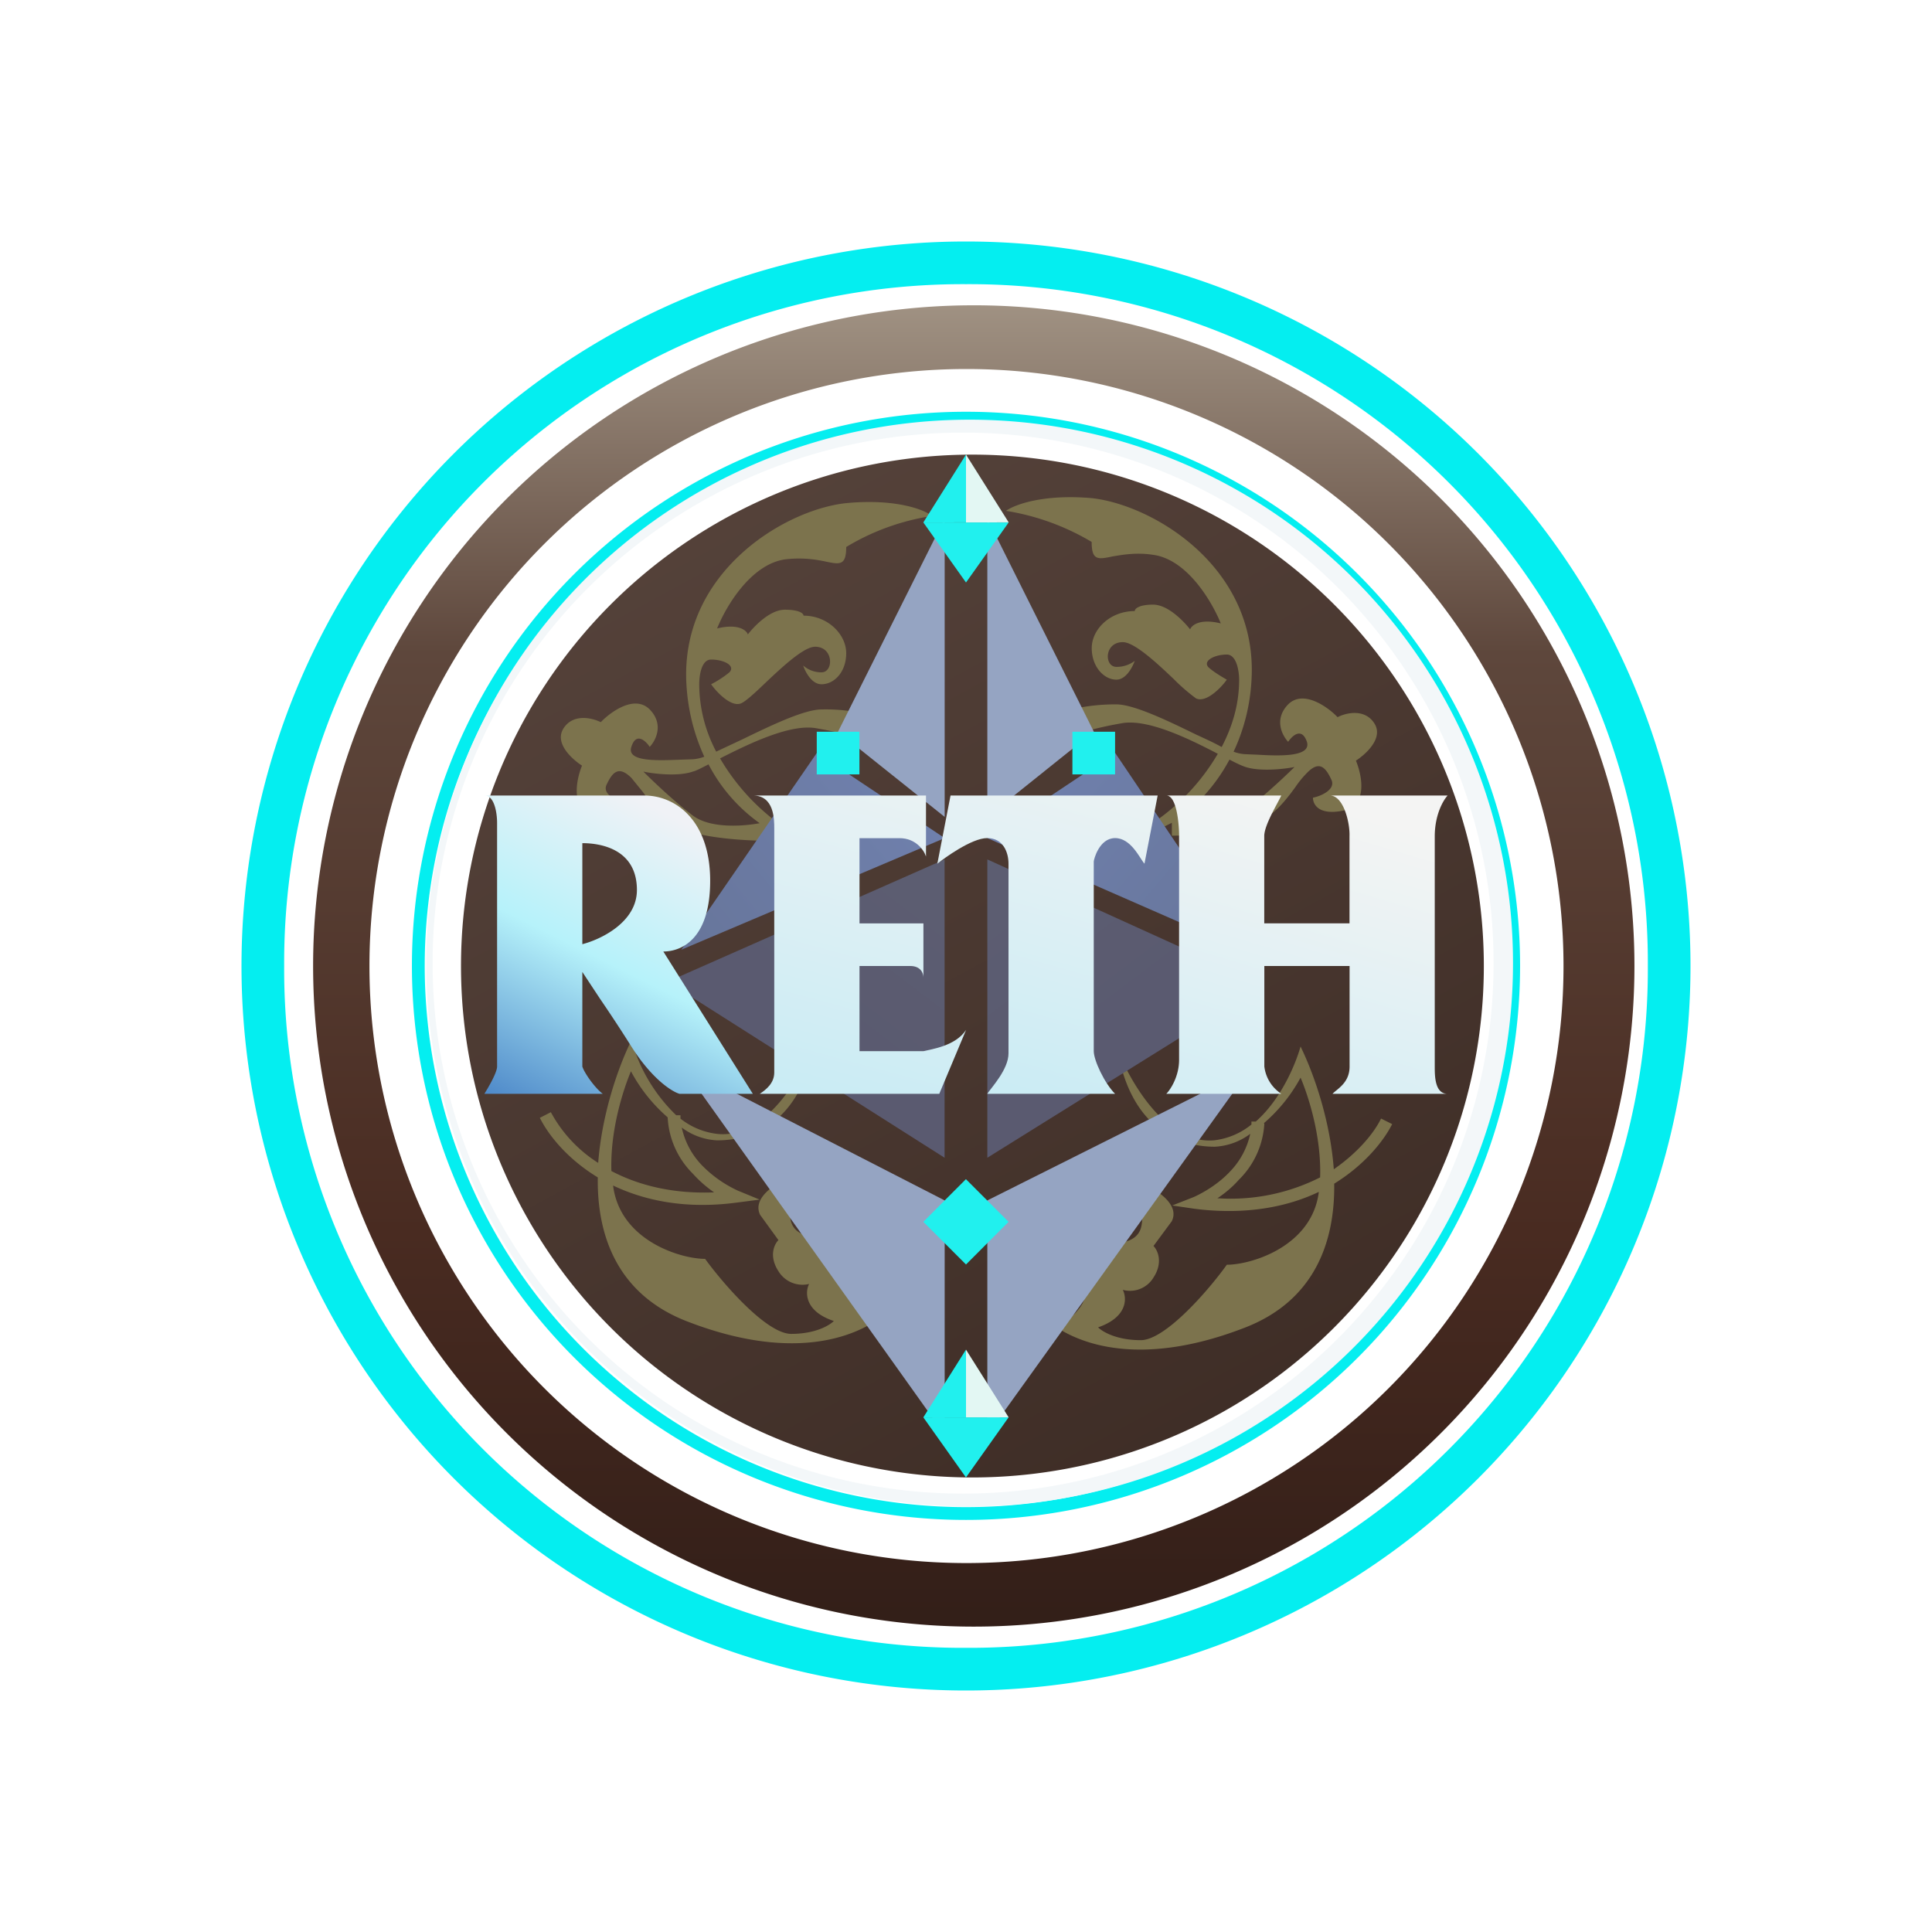 <svg xmlns="http://www.w3.org/2000/svg" width="24" height="24" fill="none" viewBox="0 0 24 24">
    <path fill="#04EEF0" fill-rule="evenodd" d="M12 20.47A8.43 8.43 0 0 0 20.47 12 8.43 8.43 0 0 0 12 3.53 8.43 8.43 0 0 0 3.53 12 8.43 8.43 0 0 0 12 20.47m0 .53a9 9 0 1 0 0-18 9 9 0 0 0 0 18" clip-rule="evenodd"/>
    <path fill="url(#RETH__a)" fill-rule="evenodd" d="M12.006 19.417a7.416 7.416 0 1 0 0-14.833 7.416 7.416 0 0 0 0 14.833m0 .789a8.207 8.207 0 1 0 0-16.413 8.207 8.207 0 0 0 0 16.413" clip-rule="evenodd"/>
    <path fill="#04EEF0" fill-rule="evenodd" d="M12 18.722a6.724 6.724 0 1 0 0-13.448 6.724 6.724 0 0 0 0 13.448m0 .159a6.883 6.883 0 1 0 0-13.766 6.883 6.883 0 0 0 0 13.766" clip-rule="evenodd"/>
    <path fill="#F3F7F9" fill-rule="evenodd" d="M11.963 18.554a6.59 6.59 0 0 0 6.591-6.591 6.59 6.59 0 1 0-6.591 6.591m0 .159a6.75 6.75 0 1 0 0-13.499 6.75 6.75 0 0 0 0 13.499" clip-rule="evenodd"/>
    <path fill="url(#RETH__b)" d="M12 18.353a6.353 6.353 0 1 0 0-12.705 6.353 6.353 0 0 0 0 12.705"/>
    <path fill="#7C734D" fill-rule="evenodd" d="M11.576 6.409c-.095-.08-.455-.217-1.064-.159-.762.08-2.065.858-1.985 2.25.02.35.106.646.222.9a.5.5 0 0 1-.143.032l-.153.005c-.27.01-.673.032-.61-.159.059-.185.175-.079.228 0 .075-.079.18-.28 0-.465-.185-.186-.481.026-.608.158-.106-.053-.34-.11-.461.074-.122.186.106.387.228.466-.074.18-.149.556.158.62.302.063.376-.08.376-.16-.1-.02-.29-.105-.227-.227.074-.159.153-.233.307-.08l.143.176c.116.158.254.338.466.444.243.127.815.16 1.069.16v-.16l.148.08.08-.08a2.7 2.7 0 0 1-.805-.863c.355-.18.863-.428 1.186-.376.37.064.561.128.609.16l.08-.318q-.303-.082-.615-.074c-.212 0-.62.195-.98.37l-.328.154a1.8 1.8 0 0 1-.211-.837c0-.106.026-.307.148-.307.153 0 .307.074.227.159a1.3 1.3 0 0 1-.227.148c.074.106.26.297.381.233.053-.026.159-.122.275-.233.217-.206.493-.466.636-.466.232 0 .232.318.079.318a.34.34 0 0 1-.228-.085c.027.08.106.233.228.233.159 0 .307-.153.307-.386s-.228-.466-.53-.466c0-.027-.052-.074-.232-.074-.186 0-.382.206-.46.307-.017-.053-.123-.138-.382-.074.106-.265.413-.794.842-.858.211-.026.38 0 .503.026.18.038.259.053.259-.18a2.9 2.9 0 0 1 1.07-.386zM8.802 9.495c-.085.043-.153.08-.196.09-.185.064-.487.027-.614 0 .106.106.37.36.614.546.212.159.604.137.831.095a2.06 2.06 0 0 1-.635-.73m3.695-3.15c.101-.074.456-.211 1.065-.158.762.084 2.064.857 1.985 2.255-.016.31-.091.614-.223.895q.072.027.149.031l.148.006c.27.016.672.031.614-.16-.064-.184-.18-.079-.233 0-.074-.079-.18-.28 0-.465.185-.185.487.026.614.159.1-.053.334-.111.455.074.122.185-.105.386-.227.466.074.18.153.556-.154.62s-.38-.075-.38-.16c.105-.02.29-.105.227-.227-.074-.16-.154-.233-.302-.08a1.2 1.2 0 0 0-.143.175c-.116.159-.254.339-.471.445-.244.127-.81.159-1.064.159v-.16l-.16.08-.073-.08a2.65 2.65 0 0 0 .804-.857c-.354-.185-.862-.434-1.185-.381-.366.063-.556.132-.61.159l-.073-.318a2.4 2.4 0 0 1 .608-.074c.212 0 .625.196.98.37.116.054.233.106.328.16.133-.255.217-.53.217-.837 0-.106-.032-.312-.153-.312-.154 0-.302.079-.228.158.064.059.18.127.228.154-.075.106-.26.291-.382.233a2.3 2.3 0 0 1-.275-.238c-.217-.207-.492-.461-.635-.461-.233 0-.233.307-.08.307a.37.37 0 0 0 .228-.074c-.026.074-.106.233-.228.233-.153 0-.306-.159-.306-.392s.227-.46.534-.46c0-.027.048-.08.228-.08.185 0 .381.207.46.307.021-.053.122-.137.381-.074-.105-.26-.412-.794-.841-.852-.212-.032-.381 0-.503.02-.18.038-.26.054-.26-.18a3 3 0 0 0-1.064-.386m2.78 3.092q.122.065.196.09c.18.058.476.027.608 0a8 8 0 0 1-.608.54c-.217.164-.604.143-.837.095.212-.143.455-.386.636-.725zm-5.146 3.484c-.154.413-.609 1.228-1.218 1.164a.9.9 0 0 1-.46-.19v-.042H8.4a2.07 2.07 0 0 1-.556-.932c-.186.38-.37.953-.413 1.524a1.7 1.7 0 0 1-.588-.63l-.137.07c.105.211.338.508.72.74-.011.731.248 1.451 1.1 1.785 1.589.619 2.441.052 2.674-.308-.127.106-.413.276-.534.154-.16-.159-.228-.312 0-.545l-.228-.387c-.18.053-.55.095-.614-.159-.058-.243.08-.513.159-.614-.233.075-.662.291-.54.54l.227.313c-.053.053-.121.2 0 .386a.35.35 0 0 0 .381.159c-.052.1-.058.339.307.46-.052.053-.227.16-.529.16-.307 0-.847-.625-1.07-.932-.306 0-1.058-.228-1.143-.911.387.185.9.297 1.535.212l.286-.037-.27-.111a1.5 1.5 0 0 1-.45-.318.97.97 0 0 1-.248-.466.8.8 0 0 0 .439.159c.535 0 1.07-.318 1.218-1.244zm-1.837.958a2 2 0 0 1-.456-.572s-.264.598-.243 1.239c.323.17.746.286 1.276.265a1.5 1.5 0 0 1-.265-.233 1.06 1.06 0 0 1-.312-.7M13.868 13c.154.413.61 1.223 1.218 1.165a.9.9 0 0 0 .46-.196v-.037h.054c.302-.265.487-.688.556-.932.185.381.37.948.413 1.525.306-.212.502-.455.587-.63l.138.069c-.106.211-.344.508-.72.74.01.731-.249 1.451-1.101 1.785-1.589.62-2.441.053-2.674-.312.127.105.413.28.535.159.159-.16.228-.313 0-.546l.228-.386c.18.053.55.09.614-.16.058-.243-.08-.513-.16-.618.234.079.663.296.54.545l-.227.307c.053.053.122.206 0 .392a.34.34 0 0 1-.381.153c.053.106.058.339-.307.466.053.053.227.159.53.159.306 0 .846-.625 1.069-.937.307 0 1.059-.228 1.143-.905-.386.185-.9.29-1.535.211l-.286-.042.27-.106c.116-.053.302-.159.45-.318a.97.97 0 0 0 .249-.466.8.8 0 0 1-.44.16c-.534 0-1.069-.318-1.217-1.245zm1.832.953a2 2 0 0 0 .456-.566s.264.593.243 1.239a2.46 2.46 0 0 1-1.276.259c.09-.059.186-.138.265-.228a1.06 1.06 0 0 0 .318-.699z" clip-rule="evenodd"/>
    <path fill="url(#RETH__c)" d="m10.147 9.353-1.684 2.445 3.272-1.387z"/>
    <path fill="url(#RETH__d)" d="m11.734 10.676-3.441 1.52 3.441 2.186z"/>
    <path fill="url(#RETH__e)" d="M11.735 10.148V6.442L10.41 9.09z"/>
    <path fill="url(#RETH__f)" d="m11.735 14.912-3.272-1.679 3.272 4.59z"/>
    <path fill="url(#RETH__g)" d="m13.853 9.353 1.678 2.488-3.266-1.43z"/>
    <path fill="url(#RETH__h)" d="m12.265 10.676 3.44 1.562-3.44 2.144z"/>
    <path fill="url(#RETH__i)" d="M12.265 10.148V6.442l1.323 2.647z"/>
    <path fill="url(#RETH__j)" d="m12.265 14.912 3.266-1.636-3.266 4.548z"/>
    <path fill="url(#RETH__k)" d="M11.503 9.882h-2.15c.265 0 .265.296.265.408v3.033c0 .132-.1.212-.18.265h2.23l.333-.794c-.133.2-.424.238-.53.264h-.794V12h.63c.132 0 .164.09.164.143v-.672h-.794v-1.059h.498c.196 0 .301.143.328.228z"/>
    <path fill="url(#RETH__l)" d="M15.918 9.882h-1.43c.127 0 .159.339.159.503v2.78c0 .206-.106.37-.159.423h1.43a.47.47 0 0 1-.212-.34V12h1.059v1.249c0 .206-.159.28-.212.339h1.43c-.16 0-.16-.223-.16-.34V10.39c0-.27.106-.45.16-.508H16.52c.17 0 .25.339.244.503v1.085h-1.059v-1.085c0-.133.159-.392.212-.503"/>
    <path fill="url(#RETH__m)" d="M14.381 9.882h-2.573l-.164.847c.08-.064.424-.318.62-.318.2 0 .264.18.264.318v2.356c0 .2-.212.423-.264.503h1.588c-.133-.133-.265-.418-.265-.53v-2.355c0-.027.069-.292.265-.292.2 0 .307.254.365.318z"/>
    <path fill="#21F0EE" d="m11.47 6.49.53-.843v.842z"/>
    <path fill="#E3F7F3" d="M12 6.49v-.843l.53.842z"/>
    <path fill="#21F0EE" d="M12 6.49h-.53l.53.746zm.53 0H12v.746zm-1.06 11.117.53-.842v.842z"/>
    <path fill="#E3F7F3" d="M12 17.607v-.841l.53.841z"/>
    <path fill="#21F0EE" d="M12 17.607h-.53l.53.747zm.529 0h-.53v.747zM10.676 9.09h-.53v.53h.53zm3.176 0h-.53v.53h.53zm-1.323 6.088-.53-.53-.529.53.53.53z"/>
    <path fill="url(#RETH__n)" d="M6.017 9.882h1.985c.397 0 .82.317.82 1.059 0 .74-.37.879-.582.879l1.112 1.768h-.91c-.096-.027-.345-.186-.599-.588a19 19 0 0 0-.386-.588l-.223-.338v1.175c.027.085.16.27.254.339H6.017c.053-.085.158-.265.158-.34v-3.027c0-.117-.031-.34-.158-.34m1.217.588v1.26c.212-.053.678-.265.678-.673 0-.503-.44-.582-.678-.582z"/>
    <defs>
        <linearGradient id="RETH__a" x1="11.704" x2="11.704" y1="2.709" y2="20.71" gradientUnits="userSpaceOnUse">
            <stop stop-color="#B0A494"/>
            <stop offset=".3" stop-color="#5E473C"/>
            <stop offset=".7" stop-color="#492B21"/>
            <stop offset="1" stop-color="#301D17"/>
        </linearGradient>
        <linearGradient id="RETH__b" x1="7.283" x2="15.736" y1="4.538" y2="20.123" gradientUnits="userSpaceOnUse">
            <stop stop-color="#58453D"/>
            <stop offset="1" stop-color="#3B2A23"/>
        </linearGradient>
        <linearGradient id="RETH__c" x1="15.99" x2="-.091" y1="5.805" y2="19.003" gradientUnits="userSpaceOnUse">
            <stop stop-color="#7E93CD"/>
            <stop offset=".95" stop-color="#4F5665"/>
        </linearGradient>
        <linearGradient id="RETH__d" x1="20.196" x2="12.006" y1="4.208" y2="14.961" gradientUnits="userSpaceOnUse">
            <stop stop-color="#666C76"/>
            <stop offset=".95" stop-color="#5A5A70"/>
        </linearGradient>
        <linearGradient id="RETH__e" x1="7.463" x2="8.046" y1="12.053" y2="15.906" gradientUnits="userSpaceOnUse">
            <stop stop-color="#95A4C2"/>
            <stop offset=".95" stop-color="#73788C"/>
        </linearGradient>
        <linearGradient id="RETH__f" x1="11.359" x2="19.942" y1="12.176" y2="7.652" gradientUnits="userSpaceOnUse">
            <stop stop-color="#95A4C2"/>
            <stop offset=".4" stop-color="#453D51"/>
            <stop offset=".64" stop-color="#9FC4ED"/>
            <stop offset=".95" stop-color="#7087CB"/>
        </linearGradient>
        <linearGradient id="RETH__g" x1="7.726" x2="23.737" y1="5.91" y2="19.526" gradientUnits="userSpaceOnUse">
            <stop stop-color="#7E93CD"/>
            <stop offset=".95" stop-color="#4F5665"/>
        </linearGradient>
        <linearGradient id="RETH__h" x1="3.415" x2="11.649" y1="4.362" y2="15.297" gradientUnits="userSpaceOnUse">
            <stop stop-color="#666C76"/>
            <stop offset=".95" stop-color="#5A5A70"/>
        </linearGradient>
        <linearGradient id="RETH__i" x1="15.816" x2="15.236" y1="12.104" y2="16.001" gradientUnits="userSpaceOnUse">
            <stop stop-color="#95A4C2"/>
            <stop offset=".95" stop-color="#73788C"/>
        </linearGradient>
        <linearGradient id="RETH__j" x1="12.452" x2="3.735" y1="12.346" y2="7.673" gradientUnits="userSpaceOnUse">
            <stop stop-color="#95A4C2"/>
            <stop offset=".4" stop-color="#453D51"/>
            <stop offset=".64" stop-color="#9FC4ED"/>
            <stop offset=".95" stop-color="#7087CB"/>
        </linearGradient>
        <linearGradient id="RETH__k" x1="14.809" x2="9.759" y1="3.411" y2="22.069" gradientUnits="userSpaceOnUse">
            <stop stop-color="#F7F9F5"/>
            <stop offset=".3" stop-color="#F4F4F3"/>
            <stop offset=".66" stop-color="#BCE9F5"/>
            <stop offset="1" stop-color="#5283B8"/>
        </linearGradient>
        <linearGradient id="RETH__l" x1="14.564" x2="9.077" y1="3.411" y2="21.802" gradientUnits="userSpaceOnUse">
            <stop stop-color="#F7F9F5"/>
            <stop offset=".3" stop-color="#F4F4F3"/>
            <stop offset=".66" stop-color="#BCE9F5"/>
            <stop offset="1" stop-color="#5283B8"/>
        </linearGradient>
        <linearGradient id="RETH__m" x1="16.751" x2="11.555" y1="3.411" y2="21.982" gradientUnits="userSpaceOnUse">
            <stop stop-color="#F7F9F5"/>
            <stop offset=".3" stop-color="#F4F4F3"/>
            <stop offset=".66" stop-color="#BCE9F5"/>
            <stop offset="1" stop-color="#5283B8"/>
        </linearGradient>
        <linearGradient id="RETH__n" x1="8.177" x2="6.33" y1="10.051" y2="13.746" gradientUnits="userSpaceOnUse">
            <stop stop-color="#F0F2F6"/>
            <stop offset=".48" stop-color="#B6F2FA"/>
            <stop offset="1" stop-color="#4E89C9"/>
        </linearGradient>
    </defs>
</svg>
